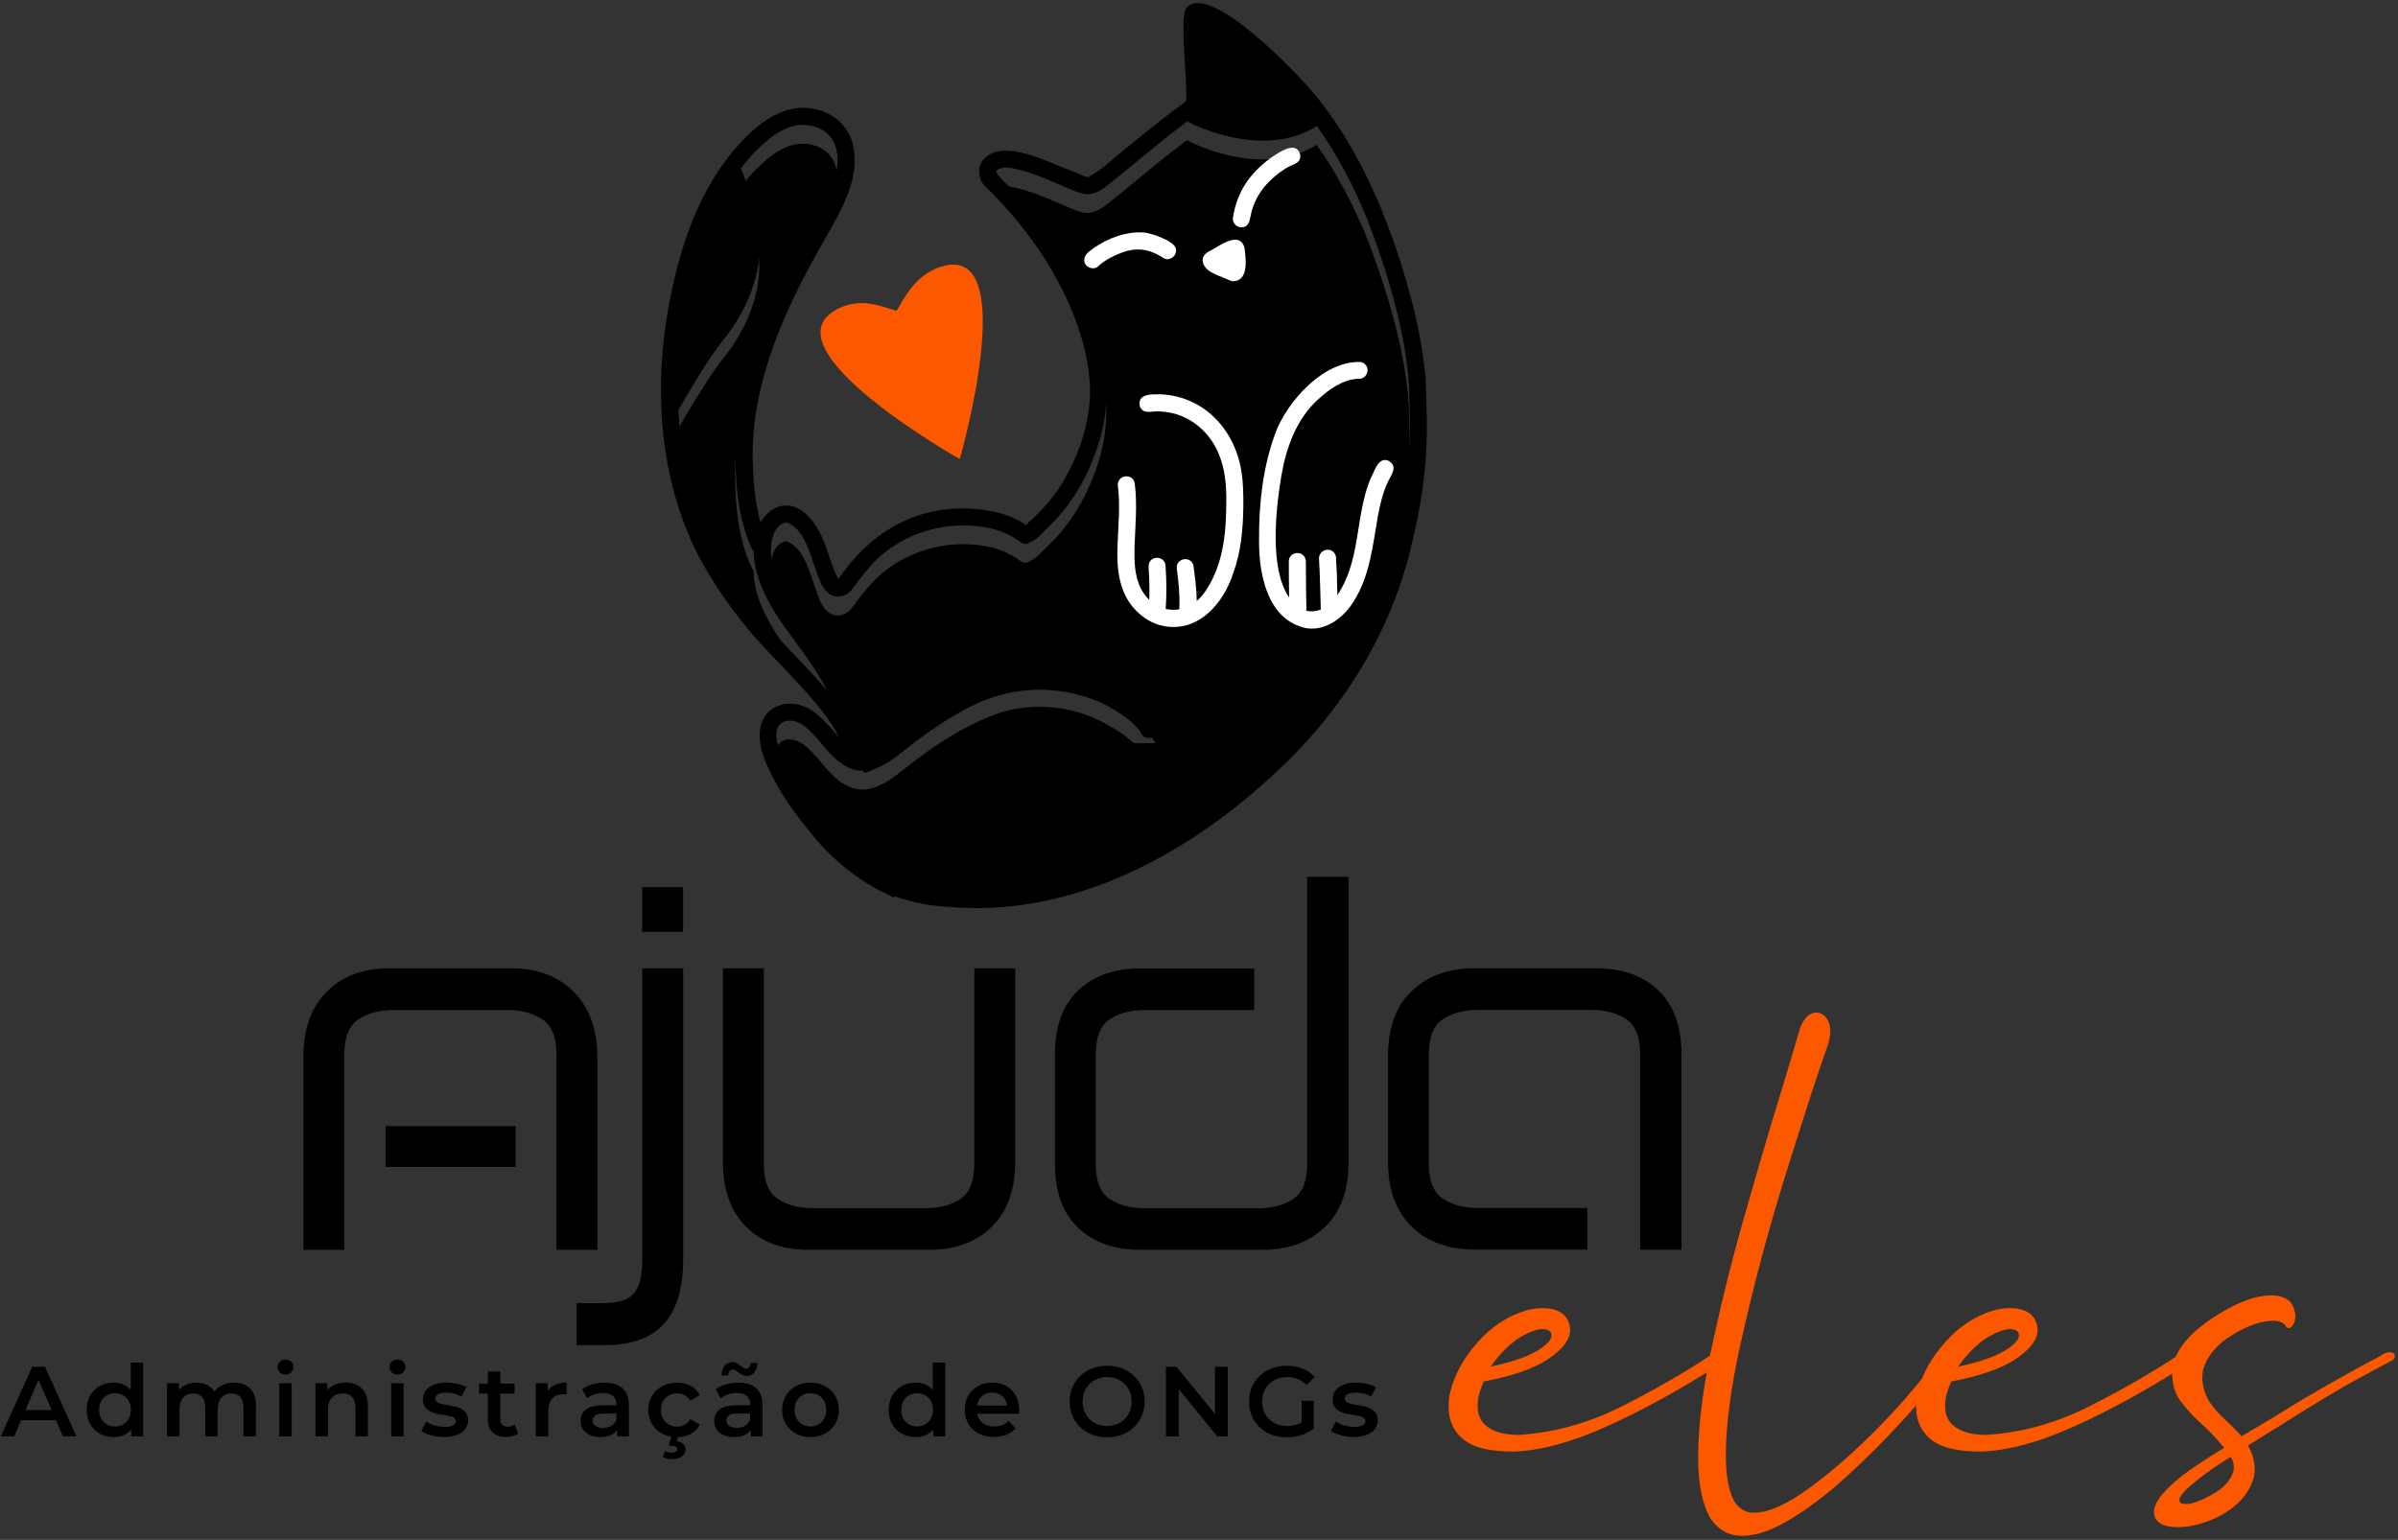 <svg width="411" height="264" viewBox="0 0 411 264" fill="none" xmlns="http://www.w3.org/2000/svg">
<rect x="0" y="0" width="411" height="264" fill="#333333" stroke="none"/>
<g clip-path="url(#clip0_15_198)">
<path d="M129.5 108.172C126.057 103.814 122.964 99.12 120.695 94.04C118.001 87.503 116.579 80.555 116.217 73.533C116.916 72.313 121.156 64.905 124.012 61.381C127.13 57.534 131.333 50.2 129.811 42.207C128.764 36.728 127.579 33.553 126.93 32.096C127.729 31.051 128.589 30.042 129.512 29.083C131.271 27.39 133.166 25.634 135.573 24.937C137.706 24.277 140.2 24.701 141.859 26.22C144.391 28.747 143.543 32.731 142.383 35.732C140.587 40.102 137.881 44.024 135.723 48.22C130.66 57.808 126.506 68.192 126.032 79.136C125.92 85.262 126.22 91.736 128.839 97.364C128.938 97.514 129.038 97.626 129.15 97.725C129.163 101.436 130.809 105.046 132.73 108.172C135.511 112.567 139.016 116.464 141.448 121.083C141.547 121.258 141.635 121.444 141.722 121.619C137.818 116.974 133.291 112.903 129.487 108.172H129.5Z" fill="black"/>
<path d="M236.632 103.901C232.766 114.696 226.106 124.346 217.85 132.277C211.427 131.33 192.046 128.927 180.409 132.613C168.761 136.298 156.913 149.422 153.159 153.867C150.365 152.46 147.671 150.816 145.364 148.7C143.019 146.583 141.036 144.118 139.115 141.615C136.559 138.191 134.039 134.456 133.091 130.235C132.393 126.151 136.16 125.914 138.492 128.28C140.812 130.397 142.408 133.41 145.326 134.792C150.016 136.971 153.969 132.376 157.486 129.924C161.839 126.674 166.578 123.785 171.767 122.067C177.516 120.399 183.877 121.083 189.152 123.885C191.26 125.043 193.368 126.313 194.989 128.118C195.563 128.803 195.65 129.737 196.76 129.762C197.608 129.811 198.331 129.04 198.257 128.205C198.182 127.259 197.296 126.263 196.61 125.566C191.06 120.374 183.266 117.622 175.67 118.369C167.713 119.191 160.741 123.847 154.506 128.566C152.572 129.961 150.727 131.779 148.394 132.451C148.27 132.451 148.145 132.464 148.02 132.451C147.771 129.799 147.135 127.184 146.237 124.669C144.216 118.867 140.425 113.986 136.845 109.081C134.987 106.454 133.129 103.428 132.393 100.203C131.832 97.925 131.794 93.368 134.713 92.795C137.731 93.704 138.729 98.087 139.714 100.726C140.3 102.295 140.724 104.175 142.233 105.134C143.406 105.881 145.002 105.445 145.863 104.424C147.796 101.847 149.729 99.195 152.41 97.327C157.162 93.94 163.261 92.583 169.01 93.666C171.043 93.99 172.926 94.812 174.598 95.957C174.548 95.895 174.498 95.833 174.448 95.771C174.423 95.733 174.411 95.696 174.386 95.659C174.448 95.771 174.523 95.87 174.61 95.97C174.797 96.094 174.972 96.231 175.159 96.368C175.72 96.592 176.269 96.443 176.643 96.107C177.778 95.708 179.025 94.052 179.886 93.33C184.188 89.159 187.044 83.668 188.641 77.941C192.569 63.224 184.114 47.897 174.647 37.065C174.024 36.355 173.363 35.67 172.702 34.998C172.315 34.599 171.904 34.238 171.53 33.827C171.293 33.566 170.395 32.719 170.856 32.383C171.891 31.611 173.625 32.072 174.747 32.358C176.867 32.893 178.9 33.74 180.908 34.599C181.719 34.948 182.542 35.296 183.353 35.633C183.927 35.869 184.525 36.156 185.136 36.305C187.73 37.239 189.876 34.823 191.771 33.404C194.228 31.387 196.66 29.357 199.13 27.365C200.364 26.381 201.636 25.398 202.958 24.414C203.108 24.29 203.27 24.165 203.445 24.053C203.445 24.053 216.029 30.901 225.67 24.825C229.237 29.88 232.13 35.433 234.425 41.161C237.044 48.059 239.301 55.143 240.598 62.415C240.848 63.921 241.06 65.428 241.234 66.947C241.397 67.644 241.259 68.503 241.446 69.213C241.446 69.287 241.446 69.375 241.446 69.449C241.521 71.553 241.546 73.67 241.571 75.774C241.658 85.337 239.763 94.887 236.657 103.926L236.632 103.901Z" fill="black"/>
<path d="M174.66 92.733C174.66 92.733 174.66 92.733 174.647 92.733C174.685 92.77 174.71 92.807 174.747 92.832C174.722 92.807 174.697 92.77 174.66 92.745V92.733Z" fill="white"/>
<path d="M198.219 67.619C196.86 67.557 194.964 67.793 195.351 69.599C195.85 71.205 197.608 70.383 198.818 70.545C203.657 70.695 207.673 74.094 209.182 78.601C210.379 81.963 210.23 85.598 210.105 89.109C209.893 93.654 208.92 98.398 206.076 102.071C205.765 102.432 205.44 102.756 205.104 103.042C205.129 100.925 204.667 97.95 204.542 96.904C203.994 95.173 201.437 95.746 201.699 97.539C201.998 99.755 202.235 101.984 202.135 104.212C202.135 104.3 202.135 104.374 202.148 104.449C201.362 104.598 200.564 104.586 199.791 104.399C199.965 101.946 199.94 99.493 199.766 97.053C199.728 95.285 197.159 95.111 196.872 96.841C196.822 97.775 196.997 98.734 196.984 99.68C197.009 100.739 197.009 101.784 196.972 102.843C196.448 102.345 195.987 101.735 195.6 101.012C194.403 98.759 194.403 96.144 194.453 93.666C194.59 90.081 194.939 86.47 194.49 82.884C194.178 80.991 191.385 81.415 191.597 83.307C192.033 86.731 191.647 90.193 191.534 93.617C191.372 97.34 191.759 101.398 194.353 104.3C195.725 105.843 197.558 107.026 199.616 107.362C205.503 108.371 209.706 103.403 211.352 98.298C212.699 94.65 213.048 90.728 213.098 86.868C213.111 84.814 213.098 82.747 212.749 80.705C211.564 73.347 205.927 67.557 198.232 67.594L198.219 67.619Z" fill="white"/>
<path d="M238.104 79.049C236.296 78.177 235.672 80.58 235.036 81.776C233.377 85.511 233.09 89.645 232.329 93.616C231.793 96.468 230.983 99.319 229.386 101.772C229.336 101.859 229.274 101.934 229.224 102.021C229.187 100.676 229.162 99.319 229.112 97.974C229.087 97.277 229.012 96.592 228.987 95.895C229.037 95.509 228.925 95.098 228.675 94.787C227.777 93.666 225.969 94.438 226.069 95.845C226.243 98.634 226.281 101.436 226.368 104.237C226.368 104.324 226.38 104.411 226.393 104.486C225.557 104.835 224.697 104.909 223.849 104.685C223.899 104.536 223.924 104.374 223.911 104.2C223.836 102.133 223.849 100.066 223.824 97.999C223.824 97.339 223.836 96.704 223.799 96.044C223.487 94.251 220.868 94.5 220.893 96.293C220.893 98.335 220.918 100.377 220.943 102.419C217.55 97.501 218.648 87.466 219.583 81.763C220.406 76.845 222.153 71.852 225.956 68.441C227.827 66.71 230.134 65.091 232.754 64.93C234.387 65.154 235.186 62.676 233.302 62.078C226.992 61.68 220.544 68.827 218.548 74.367C216.44 80.144 215.754 86.37 215.792 92.496C215.717 98.36 217.214 106.441 224.023 107.723C227.353 108.159 230.359 105.818 232.005 103.104C234.824 98.709 235.285 93.392 236.183 88.362C236.545 86.407 237.019 84.453 237.854 82.647C238.378 81.489 239.65 80.032 238.104 79.074V79.049Z" fill="white"/>
<path d="M244.502 70.869C244.477 69.014 244.44 67.146 244.365 65.291C244.365 65.166 244.365 65.042 244.352 64.917C244.352 64.83 244.352 64.743 244.352 64.668C244.352 64.494 244.327 64.332 244.277 64.183C244.203 63.635 244.115 63.112 244.103 62.676C243.355 56.314 241.708 50.088 239.738 44C236.433 33.889 231.843 23.991 224.984 15.773C222.252 12.524 207.149 -3.351 203.295 1.405C202.372 2.737 203.108 10.469 203.195 12.76C203.22 14.292 203.457 15.836 203.27 17.367C199.766 19.957 196.56 22.46 193.156 25.298C191.023 26.967 189.065 28.947 186.695 30.291C186.358 30.49 186.009 30.254 185.685 30.142C184.775 29.781 183.864 29.407 182.954 29.021C179.125 27.627 171.978 23.717 168.574 27.315C167.838 28.112 167.626 29.407 168 30.453C168.137 31.686 169.771 32.657 170.494 33.603C173.812 36.977 176.755 40.725 179.287 44.709C183.303 51.234 186.446 58.605 186.82 66.324C186.97 72.612 184.712 78.75 181.345 83.98C179.711 86.233 177.94 88.113 175.807 90.006C172.939 87.927 169.11 87.329 165.63 87.167C156.276 86.968 148.806 91.699 143.692 99.294C141.921 95.995 141.572 91.936 139.003 89.06C136.01 85.275 132.169 86.358 130.348 89.595C129.375 86.096 129.125 82.398 129.001 78.788C128.814 69.088 131.907 59.675 136.06 51.01C137.831 47.249 139.851 43.626 141.921 40.04C144.541 35.409 147.546 30.067 146.137 24.564C145.301 21.351 142.37 19.011 139.103 18.6C134.488 17.84 130.373 20.828 127.354 23.991C121.006 30.615 117.502 39.38 115.506 48.208C111.802 63.846 112.376 81.153 119.884 95.621C123.176 101.648 127.305 107.238 132.081 112.181C135.149 115.344 138.217 118.531 140.974 121.98C141.921 123.213 143.056 124.769 143.705 126.363C143.081 125.603 142.483 124.831 141.859 124.234C140.974 123.262 140.013 122.353 138.903 121.644C135.798 119.764 131.47 120.486 130.435 124.321C129.836 126.537 130.472 128.903 131.37 130.957C133.091 134.916 135.474 138.552 138.23 141.877C141.647 146.409 145.975 150.181 151.001 152.808C157.262 155.324 161.103 155.398 164.159 155.597C184.101 156.805 203.083 146.683 217.463 133.522C229.748 122.59 238.765 108.309 242.232 92.123C243.916 85.175 244.726 78.053 244.539 70.881L244.502 70.869ZM170.32 29.183C170.32 29.183 170.307 29.183 170.295 29.171C170.345 29.195 170.407 29.233 170.457 29.258C170.482 29.27 170.494 29.295 170.519 29.308C170.457 29.258 170.382 29.22 170.307 29.183H170.32ZM129.549 104.947C126.107 100.589 123.014 95.895 120.744 90.815C118.05 84.278 116.629 77.331 116.267 70.308C116.953 69.088 121.206 61.68 124.062 58.156C127.18 54.309 131.383 46.975 129.861 38.982C128.814 33.504 127.629 30.329 126.98 28.872C127.778 27.826 128.639 26.817 129.562 25.859C131.32 24.165 133.216 22.41 135.623 21.712C137.756 21.053 140.25 21.476 141.909 22.995C144.441 25.523 143.593 29.507 142.433 32.508C140.637 36.878 137.93 40.8 135.773 44.996C130.709 54.583 126.556 64.967 126.082 75.911C125.97 82.037 126.269 88.512 128.888 94.14C128.988 94.289 129.088 94.401 129.2 94.513C129.213 98.224 130.859 101.834 132.78 104.959C135.561 109.355 139.065 113.252 141.497 117.871C141.597 118.045 141.684 118.232 141.772 118.406C137.868 113.762 133.341 109.691 129.537 104.959L129.549 104.947ZM236.682 100.676C232.816 111.471 226.156 121.121 217.9 129.052C211.477 128.106 192.095 125.703 180.459 129.388C168.811 133.074 156.962 146.197 153.208 150.642C150.415 149.235 147.721 147.591 145.414 145.475C143.069 143.358 141.086 140.893 139.165 138.39C136.608 134.966 134.089 131.231 133.141 127.01C132.443 122.926 136.209 122.69 138.542 125.055C140.861 127.172 142.458 130.185 145.376 131.567C150.066 133.746 154.019 129.152 157.536 126.699C161.889 123.449 166.628 120.561 171.816 118.842C177.566 117.174 183.926 117.859 189.202 120.66C191.31 121.818 193.417 123.088 195.039 124.893C195.613 125.578 195.7 126.512 196.81 126.537C197.658 126.587 198.381 125.815 198.306 124.981C198.232 124.034 197.346 123.038 196.66 122.341C191.11 117.149 183.315 114.397 175.72 115.144C167.763 115.966 160.791 120.623 154.555 125.342C152.622 126.736 150.776 128.554 148.444 129.226C148.319 129.226 148.195 129.239 148.07 129.226C147.821 126.574 147.185 123.96 146.287 121.445C144.266 115.642 140.475 110.762 136.895 105.856C135.037 103.229 133.179 100.203 132.443 96.978C131.882 94.7 131.844 90.143 134.763 89.57C137.781 90.479 138.779 94.862 139.764 97.501C140.35 99.07 140.774 100.95 142.283 101.909C143.455 102.656 145.052 102.22 145.912 101.199C147.846 98.622 149.779 95.97 152.46 94.102C157.212 90.716 163.311 89.359 169.06 90.442C171.093 90.765 172.976 91.587 174.647 92.733C174.598 92.67 174.548 92.608 174.498 92.546C174.473 92.509 174.46 92.471 174.435 92.434C174.498 92.546 174.573 92.645 174.66 92.745C174.847 92.87 175.034 93.007 175.209 93.144C175.77 93.368 176.319 93.218 176.693 92.882C177.828 92.484 179.075 90.828 179.935 90.106C184.238 85.934 187.094 80.444 188.691 74.716C192.619 59.999 184.163 44.672 174.697 33.84C174.074 33.13 173.413 32.445 172.752 31.773C172.365 31.375 171.954 31.013 171.579 30.602C171.342 30.341 170.444 29.494 170.906 29.158C171.941 28.386 173.675 28.847 174.797 29.133C176.917 29.669 178.95 30.515 180.958 31.375C181.769 31.723 182.592 32.072 183.403 32.408C183.976 32.644 184.575 32.931 185.186 33.08C187.78 34.014 189.925 31.599 191.821 30.179C194.278 28.162 196.71 26.133 199.179 24.14C200.414 23.157 201.686 22.173 203.008 21.19C203.158 21.065 203.32 20.941 203.495 20.828C203.495 20.828 216.079 27.677 225.719 21.601C229.286 26.655 232.18 32.209 234.475 37.936C237.094 44.834 239.351 51.919 240.648 59.19C240.898 60.696 241.11 62.203 241.284 63.722C241.446 64.419 241.309 65.278 241.496 65.988C241.496 66.063 241.496 66.15 241.496 66.225C241.571 68.329 241.596 70.445 241.621 72.55C241.708 82.112 239.813 91.662 236.707 100.701L236.682 100.676Z" fill="black"/>
<path d="M220.868 28.585C221.828 28.075 223.013 27.938 222.851 26.519C222.29 24.365 220.045 25.635 218.822 26.394C217.051 27.502 215.455 28.897 214.158 30.54C212.624 32.508 211.664 34.898 211.314 37.363C211.202 38.148 211.851 38.882 212.612 38.969C214.42 39.119 214.195 37.002 214.644 35.819C215.056 34.5 215.717 33.267 216.578 32.184C217.775 30.727 219.234 29.494 220.868 28.585Z" fill="white"/>
<path d="M199.416 44.249C200.501 44.909 201.923 43.713 201.499 42.531C201.088 41.236 197.134 39.854 195.8 39.841C192.856 39.729 189.925 40.825 187.518 42.481C186.807 43.029 185.822 43.576 185.835 44.585C185.81 45.88 187.618 46.502 188.391 45.494C189.389 44.622 190.561 43.987 191.784 43.502C194.627 42.319 196.86 42.568 199.416 44.249ZM188.578 45.245C188.529 45.332 188.466 45.419 188.404 45.494C188.529 45.344 188.616 45.183 188.678 44.996C188.666 45.083 188.616 45.158 188.578 45.245Z" fill="white"/>
<path d="M207.299 43.053C205.316 44.049 206.101 45.954 207.772 46.764C208.496 47.162 209.269 47.423 210.03 47.747C210.466 47.922 210.878 48.183 211.364 48.22C214.071 48.133 213.522 44.373 213.31 42.53C212.487 39.418 208.957 42.207 207.299 43.066V43.053Z" fill="white"/>
<path d="M161.24 45.73C156.888 47.125 154.917 51.197 153.67 53.288C151.3 52.666 147.733 50.86 143.643 52.927C130.522 59.526 164.495 78.713 164.495 78.713C164.495 78.738 175.259 41.236 161.228 45.743L161.24 45.73ZM164.495 78.663C164.495 78.663 164.495 78.663 164.495 78.676C164.495 78.676 164.495 78.676 164.495 78.663Z" fill="#FC5800"/>
<path d="M9.583 243.489H3.609L2.437 246.253H0.142L5.518 234.325H7.7L13.1 246.253H10.781L9.583 243.489ZM8.848 241.758L6.59 236.541L4.358 241.758H8.848Z" fill="black"/>
<path d="M24.537 233.603V246.253H22.492V245.083C21.768 245.954 20.721 246.377 19.474 246.377C16.829 246.377 14.859 244.535 14.859 241.708C14.859 238.882 16.817 237.052 19.474 237.052C20.646 237.052 21.694 237.438 22.404 238.284V233.615H24.537V233.603ZM22.429 241.708C22.429 239.965 21.244 238.857 19.71 238.857C18.176 238.857 16.992 239.965 16.992 241.708C16.992 243.451 18.164 244.56 19.71 244.56C21.257 244.56 22.429 243.451 22.429 241.708Z" fill="black"/>
<path d="M43.856 241.036V246.253H41.723V241.31C41.723 239.691 40.975 238.907 39.678 238.907C38.281 238.907 37.308 239.828 37.308 241.633V246.253H35.175V241.31C35.175 239.691 34.427 238.907 33.13 238.907C31.708 238.907 30.761 239.828 30.761 241.633V246.253H28.628V237.151H30.661V238.309C31.347 237.487 32.407 237.052 33.654 237.052C34.988 237.052 36.098 237.55 36.722 238.571C37.458 237.637 38.68 237.052 40.139 237.052C42.347 237.052 43.881 238.297 43.881 241.036H43.856Z" fill="black"/>
<path d="M47.572 234.375C47.572 233.653 48.159 233.092 48.932 233.092C49.705 233.092 50.304 233.615 50.304 234.325C50.304 235.072 49.742 235.657 48.932 235.657C48.121 235.657 47.572 235.097 47.572 234.375ZM47.859 237.151H49.992V246.253H47.859V237.151Z" fill="black"/>
<path d="M63.05 241.036V246.253H60.917V241.31C60.917 239.691 60.119 238.907 58.747 238.907C57.226 238.907 56.203 239.828 56.203 241.646V246.253H54.07V237.151H56.103V238.322C56.801 237.488 57.911 237.039 59.246 237.039C61.429 237.039 63.05 238.284 63.05 241.024V241.036Z" fill="black"/>
<path d="M66.754 234.375C66.754 233.653 67.34 233.092 68.114 233.092C68.887 233.092 69.485 233.615 69.485 234.325C69.485 235.072 68.924 235.657 68.114 235.657C67.303 235.657 66.754 235.097 66.754 234.375ZM67.041 237.151H69.174V246.253H67.041V237.151Z" fill="black"/>
<path d="M72.217 245.344L73.04 243.725C73.838 244.248 75.073 244.634 76.22 244.634C77.567 244.634 78.128 244.261 78.128 243.626C78.128 241.883 72.491 243.526 72.491 239.891C72.491 238.172 74.05 237.039 76.507 237.039C77.717 237.039 79.101 237.326 79.924 237.824L79.101 239.442C78.228 238.932 77.355 238.758 76.495 238.758C75.198 238.758 74.586 239.181 74.586 239.779C74.586 241.621 80.224 239.978 80.224 243.551C80.224 245.257 78.652 246.365 76.096 246.365C74.574 246.365 73.052 245.917 72.242 245.344H72.217Z" fill="black"/>
<path d="M88.804 245.755C88.293 246.166 87.519 246.365 86.759 246.365C84.763 246.365 83.616 245.307 83.616 243.302V238.919H82.107V237.214H83.616V235.134H85.749V237.214H88.193V238.919H85.749V243.252C85.749 244.136 86.198 244.609 87.008 244.609C87.457 244.609 87.881 244.485 88.206 244.236L88.804 245.755Z" fill="black"/>
<path d="M97.11 237.052V239.081C96.923 239.044 96.774 239.031 96.612 239.031C94.99 239.031 93.967 239.99 93.967 241.845V246.253H91.835V237.151H93.868V238.483C94.479 237.525 95.589 237.052 97.11 237.052Z" fill="black"/>
<path d="M107.786 240.924V246.253H105.766V245.145C105.255 245.929 104.269 246.377 102.897 246.377C100.815 246.377 99.505 245.232 99.505 243.651C99.505 242.069 100.528 240.936 103.296 240.936H105.654V240.799C105.654 239.554 104.905 238.82 103.384 238.82C102.361 238.82 101.301 239.156 100.615 239.728L99.779 238.172C100.752 237.425 102.174 237.052 103.633 237.052C106.265 237.052 107.786 238.297 107.786 240.924ZM105.654 243.401V242.343H103.446C101.999 242.343 101.6 242.891 101.6 243.551C101.6 244.323 102.249 244.808 103.346 244.808C104.444 244.808 105.292 244.335 105.654 243.389V243.401Z" fill="black"/>
<path d="M118.312 243.29L119.946 244.248C119.26 245.581 117.901 246.34 116.192 246.378L116.005 247.1C117.015 247.224 117.489 247.797 117.489 248.532C117.489 249.515 116.566 250.15 115.17 250.15C114.558 250.15 114.022 250.026 113.598 249.789L113.985 248.781C114.346 248.967 114.721 249.054 115.145 249.054C115.781 249.054 116.055 248.818 116.055 248.444C116.055 248.121 115.793 247.884 115.145 247.884H114.621L115.045 246.303C112.7 245.917 111.116 244.124 111.116 241.721C111.116 238.994 113.162 237.064 116.055 237.064C117.826 237.064 119.248 237.799 119.946 239.181L118.312 240.14C117.764 239.268 116.953 238.882 116.043 238.882C114.471 238.882 113.274 239.978 113.274 241.733C113.274 243.489 114.471 244.585 116.043 244.585C116.953 244.585 117.764 244.199 118.312 243.327V243.29Z" fill="black"/>
<path d="M130.697 240.924V246.253H128.676V245.145C128.165 245.929 127.18 246.378 125.808 246.378C123.725 246.378 122.416 245.232 122.416 243.651C122.416 242.07 123.438 240.937 126.207 240.937H128.564V240.8C128.564 239.555 127.816 238.82 126.294 238.82C125.272 238.82 124.212 239.156 123.526 239.729L122.69 238.173C123.663 237.425 125.085 237.052 126.544 237.052C129.175 237.052 130.697 238.297 130.697 240.924ZM124.81 235.807H123.663C123.7 234.412 124.411 233.528 125.509 233.528C126.606 233.528 127.217 234.649 127.828 234.649C128.302 234.649 128.627 234.288 128.664 233.678H129.811C129.774 235.01 129.063 235.906 127.966 235.906C126.868 235.906 126.257 234.786 125.646 234.786C125.172 234.786 124.848 235.159 124.81 235.807ZM128.564 243.402V242.344H126.357C124.91 242.344 124.511 242.891 124.511 243.551C124.511 244.323 125.159 244.809 126.257 244.809C127.354 244.809 128.203 244.336 128.564 243.389V243.402Z" fill="black"/>
<path d="M134.052 241.708C134.052 238.981 136.097 237.052 138.903 237.052C141.709 237.052 143.767 238.981 143.767 241.708C143.767 244.435 141.734 246.377 138.903 246.377C136.072 246.377 134.052 244.435 134.052 241.708ZM141.61 241.708C141.61 239.965 140.45 238.857 138.891 238.857C137.332 238.857 136.197 239.965 136.197 241.708C136.197 243.451 137.357 244.559 138.891 244.559C140.425 244.559 141.61 243.451 141.61 241.708Z" fill="black"/>
<path d="M162.001 233.603V246.253H159.956V245.083C159.232 245.954 158.185 246.377 156.938 246.377C154.294 246.377 152.323 244.535 152.323 241.708C152.323 238.882 154.281 237.052 156.938 237.052C158.11 237.052 159.158 237.438 159.868 238.284V233.615H162.001V233.603ZM159.906 241.708C159.906 239.965 158.721 238.857 157.187 238.857C155.653 238.857 154.468 239.965 154.468 241.708C154.468 243.451 155.64 244.56 157.187 244.56C158.733 244.56 159.906 243.451 159.906 241.708Z" fill="black"/>
<path d="M174.61 242.381H167.464C167.726 243.713 168.823 244.56 170.42 244.56C171.442 244.56 172.24 244.236 172.901 243.576L174.049 244.883C173.226 245.855 171.954 246.365 170.382 246.365C167.327 246.365 165.344 244.41 165.344 241.696C165.344 238.982 167.339 237.039 170.058 237.039C172.777 237.039 174.672 238.894 174.672 241.746C174.672 241.92 174.66 242.169 174.635 242.381H174.61ZM167.451 240.974H172.627C172.452 239.666 171.455 238.758 170.045 238.758C168.636 238.758 167.651 239.642 167.451 240.974Z" fill="black"/>
<path d="M183.315 240.289C183.315 236.765 186.047 234.151 189.751 234.151C193.455 234.151 196.186 236.74 196.186 240.289C196.186 243.837 193.455 246.427 189.751 246.427C186.047 246.427 183.315 243.825 183.315 240.289ZM193.954 240.289C193.954 237.849 192.158 236.093 189.751 236.093C187.344 236.093 185.548 237.849 185.548 240.289C185.548 242.729 187.344 244.485 189.751 244.485C192.158 244.485 193.954 242.729 193.954 240.289Z" fill="black"/>
<path d="M210.441 234.325V246.253H208.621L202.035 238.172V246.253H199.828V234.325H201.649L208.234 242.406V234.325H210.441Z" fill="black"/>
<path d="M223.088 240.152H225.183V244.908C223.936 245.917 222.19 246.427 220.506 246.427C216.802 246.427 214.071 243.85 214.071 240.289C214.071 236.728 216.802 234.151 220.544 234.151C222.539 234.151 224.21 234.811 225.345 236.093L223.948 237.45C223.013 236.516 221.928 236.093 220.656 236.093C218.112 236.093 216.316 237.811 216.316 240.289C216.316 242.767 218.112 244.485 220.631 244.485C221.479 244.485 222.315 244.311 223.088 243.875V240.164V240.152Z" fill="black"/>
<path d="M228.127 245.344L228.95 243.725C229.748 244.248 230.983 244.634 232.13 244.634C233.477 244.634 234.038 244.261 234.038 243.626C234.038 241.883 228.401 243.526 228.401 239.891C228.401 238.172 229.96 237.039 232.417 237.039C233.627 237.039 235.011 237.326 235.834 237.824L235.011 239.442C234.138 238.932 233.265 238.758 232.404 238.758C231.107 238.758 230.496 239.181 230.496 239.779C230.496 241.621 236.133 239.978 236.133 243.551C236.133 245.257 234.562 246.365 232.005 246.365C230.484 246.365 228.962 245.917 228.152 245.344H228.127Z" fill="black"/>
<path d="M56.028 169.991C58.71 167.339 62.227 166.019 66.579 166.019H87.744C90.6 166.019 93.132 166.604 95.339 167.787C97.534 168.97 99.268 170.701 100.515 172.992C101.762 175.283 102.386 178.034 102.386 181.247V214.279H95.377V180.773C95.377 177.823 94.566 175.83 92.957 174.76C91.348 173.701 89.365 173.166 86.996 173.166H67.39C65.033 173.166 63.038 173.701 61.429 174.76C59.82 175.83 59.009 177.823 59.009 180.773V214.279H52V181.247C52 176.403 53.334 172.655 56.016 170.003L56.028 169.991ZM66.106 193.062H88.368V200.06H66.106V193.062Z" fill="black"/>
<path d="M98.844 223.43H102.935C104.656 223.43 106.015 223.243 107.013 222.882C108.011 222.521 108.771 221.787 109.295 220.678C109.819 219.57 110.081 217.952 110.081 215.823V166.006H117.09V215.885C117.09 220.865 115.98 224.576 113.76 226.991C111.54 229.419 108.135 230.627 103.546 230.627H98.844V223.418V223.43ZM110.069 152.086H117.078V159.768H110.069V152.086Z" fill="black"/>
<path d="M127.878 210.319C125.222 207.692 123.9 203.957 123.9 199.101V166.006H130.909V199.512C130.909 202.5 131.72 204.517 133.328 205.563C134.937 206.609 136.92 207.132 139.29 207.132H158.684C161.041 207.132 163.011 206.609 164.608 205.563C166.192 204.517 166.99 202.5 166.99 199.512V166.006H173.999V199.101C173.999 203.944 172.665 207.692 169.983 210.319C167.302 212.946 163.76 214.266 159.37 214.266H138.467C134.064 214.266 130.535 212.959 127.878 210.319Z" fill="black"/>
<path d="M184.787 210.494C182.131 207.979 180.809 204.318 180.809 199.524V180.773C180.809 175.967 182.131 172.319 184.787 169.804C187.444 167.289 190.998 166.031 195.438 166.031H214.969V173.166H196.186C193.829 173.166 191.834 173.689 190.225 174.735C188.616 175.781 187.805 177.798 187.805 180.786V199.537C187.805 202.525 188.616 204.542 190.225 205.588C191.834 206.634 193.817 207.157 196.186 207.157H215.655C218.012 207.157 219.995 206.634 221.616 205.588C223.225 204.542 224.036 202.525 224.036 199.537V150.331H231.12V199.325C231.12 204.131 229.76 207.817 227.042 210.407C224.323 212.996 220.756 214.279 216.353 214.279H195.451C190.998 214.279 187.456 213.021 184.8 210.506L184.787 210.494Z" fill="black"/>
<path d="M245.088 212.56C242.843 211.427 241.085 209.734 239.813 207.493C238.541 205.252 237.904 202.5 237.904 199.238V181.022C237.904 176.179 239.264 172.456 241.983 169.879C244.702 167.301 248.293 166.006 252.733 166.006H273.561C278.014 166.006 281.556 167.264 284.212 169.779C286.869 172.294 288.191 175.955 288.191 180.748V214.254H281.107V180.748C281.107 177.797 280.309 175.805 278.725 174.734C277.141 173.676 275.133 173.141 272.738 173.141H253.27C250.913 173.141 248.917 173.676 247.308 174.734C245.699 175.805 244.889 177.797 244.889 180.748V199.499C244.889 202.45 245.699 204.455 247.308 205.513C248.917 206.584 250.9 207.107 253.27 207.107H272.052V214.241H252.783C249.877 214.241 247.308 213.681 245.051 212.548L245.088 212.56Z" fill="black"/>
<path d="M250.875 246.838C249.166 245.456 248.281 243.589 248.281 241.161C248.281 240.439 248.331 239.667 248.505 238.895C249.229 235.807 250.775 232.881 253.257 230.129C255.689 227.378 258.508 225.547 261.763 224.614C262.698 224.389 263.534 224.277 264.307 224.277C267.288 224.277 268.897 225.485 269.109 227.863C269.109 228.087 269.109 228.299 269.059 228.585C268.785 230.079 267.512 231.561 265.193 233.105C262.811 234.649 259.231 235.919 254.305 236.853C253.918 237.787 253.581 238.671 253.419 239.443C253.307 240.053 253.257 240.551 253.257 241.049C253.257 242.755 253.918 243.975 255.19 244.796C256.462 245.631 258.171 246.004 260.379 246.004C266.34 245.618 272.139 244.025 277.777 241.211C283.352 238.397 288.602 235.421 293.466 232.171C293.853 231.947 294.19 231.835 294.464 231.835C294.801 231.835 295.075 231.947 295.3 232.109C295.524 232.271 295.636 232.495 295.636 232.769V232.931C295.586 233.205 295.362 233.479 294.975 233.753C288.016 238.222 281.493 241.808 275.469 244.51C269.396 247.262 264.033 248.706 259.443 248.868C255.415 248.868 252.596 248.208 250.875 246.826V246.838ZM263.309 231.673C264.906 230.739 265.791 229.855 265.904 229.133V228.909C265.904 228.249 265.405 227.913 264.357 227.863C263.422 227.863 262.087 228.361 260.491 229.295C258.894 230.291 257.173 231.947 255.465 234.313C259.057 233.541 261.651 232.657 263.309 231.661V231.673Z" fill="#FC5800"/>
<path d="M293.204 260.41C291.77 257.932 291.047 254.396 291.047 249.926C291.047 244.024 291.982 237.014 293.865 228.797C295.362 221.899 297.12 214.902 299.166 207.892C301.149 200.882 303.032 194.432 304.853 188.53C306.35 183.625 307.559 179.591 308.495 176.341C308.832 175.407 309.268 174.685 309.767 174.249C310.266 173.813 310.765 173.589 311.264 173.589C311.875 173.589 312.473 173.863 312.972 174.473C313.471 175.083 313.696 175.855 313.696 176.901C313.696 177.287 313.646 177.723 313.533 178.221C313.421 178.719 313.259 179.267 313.035 179.877C311.538 184.011 309.33 190.909 306.3 200.558C303.257 210.208 300.613 220.081 298.343 230.291C296.634 237.961 295.798 244.41 295.798 249.59C295.798 252.342 296.135 254.558 296.734 256.264C297.333 257.969 298.393 259.015 299.889 259.302L300.662 259.351C303.094 259.351 306.3 257.92 310.278 254.994C314.257 252.068 318.235 248.544 322.264 244.41C326.292 240.277 329.722 236.193 332.59 232.171C332.752 232.059 332.927 231.947 333.139 231.897C333.301 231.847 333.476 231.847 333.638 231.847C333.975 231.847 334.249 231.897 334.523 232.009C334.798 232.171 334.91 232.345 334.91 232.557V232.607C334.91 232.607 334.91 232.657 334.86 232.657V232.769L334.748 232.881C333.862 234.263 332.428 236.13 330.433 238.558C328.45 240.986 326.117 243.576 323.423 246.39C320.717 249.204 317.898 251.906 314.968 254.496C311.987 257.085 309.056 259.19 306.237 260.833C303.419 262.477 300.825 263.311 298.555 263.311C296.285 263.311 294.576 262.315 293.192 260.385L293.204 260.41Z" fill="#FC5800"/>
<path d="M330.994 246.838C329.285 245.456 328.4 243.589 328.4 241.161C328.4 240.439 328.45 239.667 328.624 238.895C329.348 235.807 330.894 232.881 333.376 230.129C335.808 227.378 338.627 225.547 341.882 224.614C342.817 224.389 343.653 224.277 344.426 224.277C347.407 224.277 349.016 225.485 349.228 227.863C349.228 228.087 349.228 228.299 349.178 228.585C348.903 230.079 347.631 231.561 345.312 233.105C342.929 234.649 339.35 235.919 334.424 236.853C334.037 237.787 333.7 238.671 333.538 239.443C333.426 240.053 333.376 240.551 333.376 241.049C333.376 242.755 334.037 243.975 335.309 244.796C336.581 245.631 338.29 246.004 340.497 246.004C346.459 245.618 352.258 244.025 357.896 241.211C363.47 238.397 368.721 235.421 373.585 232.171C373.972 231.947 374.308 231.835 374.583 231.835C374.92 231.835 375.194 231.947 375.418 232.109C375.643 232.271 375.755 232.495 375.755 232.769V232.931C375.705 233.205 375.481 233.479 375.094 233.753C368.135 238.222 361.612 241.808 355.588 244.51C349.515 247.262 344.152 248.706 339.562 248.868C335.534 248.868 332.715 248.208 330.994 246.826V246.838ZM343.428 231.673C345.025 230.739 345.91 229.855 346.022 229.133V228.909C346.022 228.249 345.524 227.913 344.476 227.863C343.541 227.863 342.206 228.361 340.61 229.295C339.013 230.291 337.292 231.947 335.584 234.313C339.175 233.541 341.77 232.657 343.428 231.661V231.673Z" fill="#FC5800"/>
<path d="M370.28 261.182C369.557 260.746 369.17 260.074 369.17 259.252L369.22 258.704C369.382 257.982 369.831 257.16 370.542 256.226C371.814 254.795 373.36 253.413 375.244 252.093C377.127 250.773 378.998 249.553 380.819 248.457C380.981 248.407 381.093 248.295 381.205 248.233C380.158 246.963 379.048 245.693 377.775 244.535C376.341 243.265 375.069 241.945 373.959 240.513C372.849 239.131 372.3 237.475 372.3 235.545C372.3 234.935 372.35 234.338 372.525 233.665C373.348 230.851 375.68 228.262 379.484 225.784C383.3 223.306 386.556 222.086 389.312 222.086C390.472 222.086 391.407 222.36 392.13 222.858C392.854 223.406 393.29 224.29 393.403 225.51C393.403 225.734 393.403 225.946 393.353 226.232C393.303 226.618 393.128 227.004 392.916 227.278C392.692 227.552 392.48 227.714 392.255 227.714C392.205 227.714 392.093 227.664 392.031 227.602C391.918 227.552 391.806 227.49 391.756 227.328C391.37 226.718 390.596 226.444 389.549 226.444C387.616 226.444 385.346 227.216 382.702 228.809C379.995 230.403 378.287 232.445 377.563 234.935C377.514 235.433 377.451 235.931 377.451 236.479C377.613 238.185 378.112 239.567 378.885 240.613C379.659 241.721 380.594 242.705 381.642 243.651C382.477 244.423 383.35 245.307 384.186 246.241C386.618 244.809 388.776 243.539 390.646 242.381C392.854 240.999 395.236 239.567 397.83 238.073C400.424 236.579 403.854 234.649 408.219 232.333C408.656 231.997 409.105 231.835 409.541 231.835C409.815 231.835 410.04 231.885 410.202 231.997C410.364 232.159 410.476 232.333 410.476 232.545V232.595C410.427 232.756 410.314 232.981 410.04 233.205C405.787 235.471 402.195 237.401 399.377 239.106C396.508 240.812 393.852 242.468 391.42 244.012C389.486 245.22 387.441 246.49 385.283 247.822C386.057 249.204 386.443 250.524 386.443 251.794C386.443 252.23 386.393 252.678 386.331 253.114C385.782 255.268 384.51 257.086 382.465 258.629C380.419 260.173 377.987 261.169 375.231 261.667C374.508 261.78 373.847 261.829 373.186 261.829C371.914 261.829 370.978 261.605 370.255 261.169L370.28 261.182ZM379.172 256.214C381.105 255.168 382.328 253.786 382.814 252.192L382.864 251.582C382.864 250.972 382.702 250.374 382.315 249.764C379.272 251.694 377.065 253.288 375.743 254.446C374.358 255.604 373.647 256.488 373.535 257.036V257.198C373.535 257.633 373.872 257.857 374.583 257.857C375.743 257.857 377.239 257.31 379.172 256.202V256.214Z" fill="#FC5800"/>
</g>
<defs>
<clipPath id="clip0_15_198">
<rect width="410.359" height="262.814" fill="white" transform="translate(0.142 0.521)"/>
</clipPath>
</defs>
</svg>
